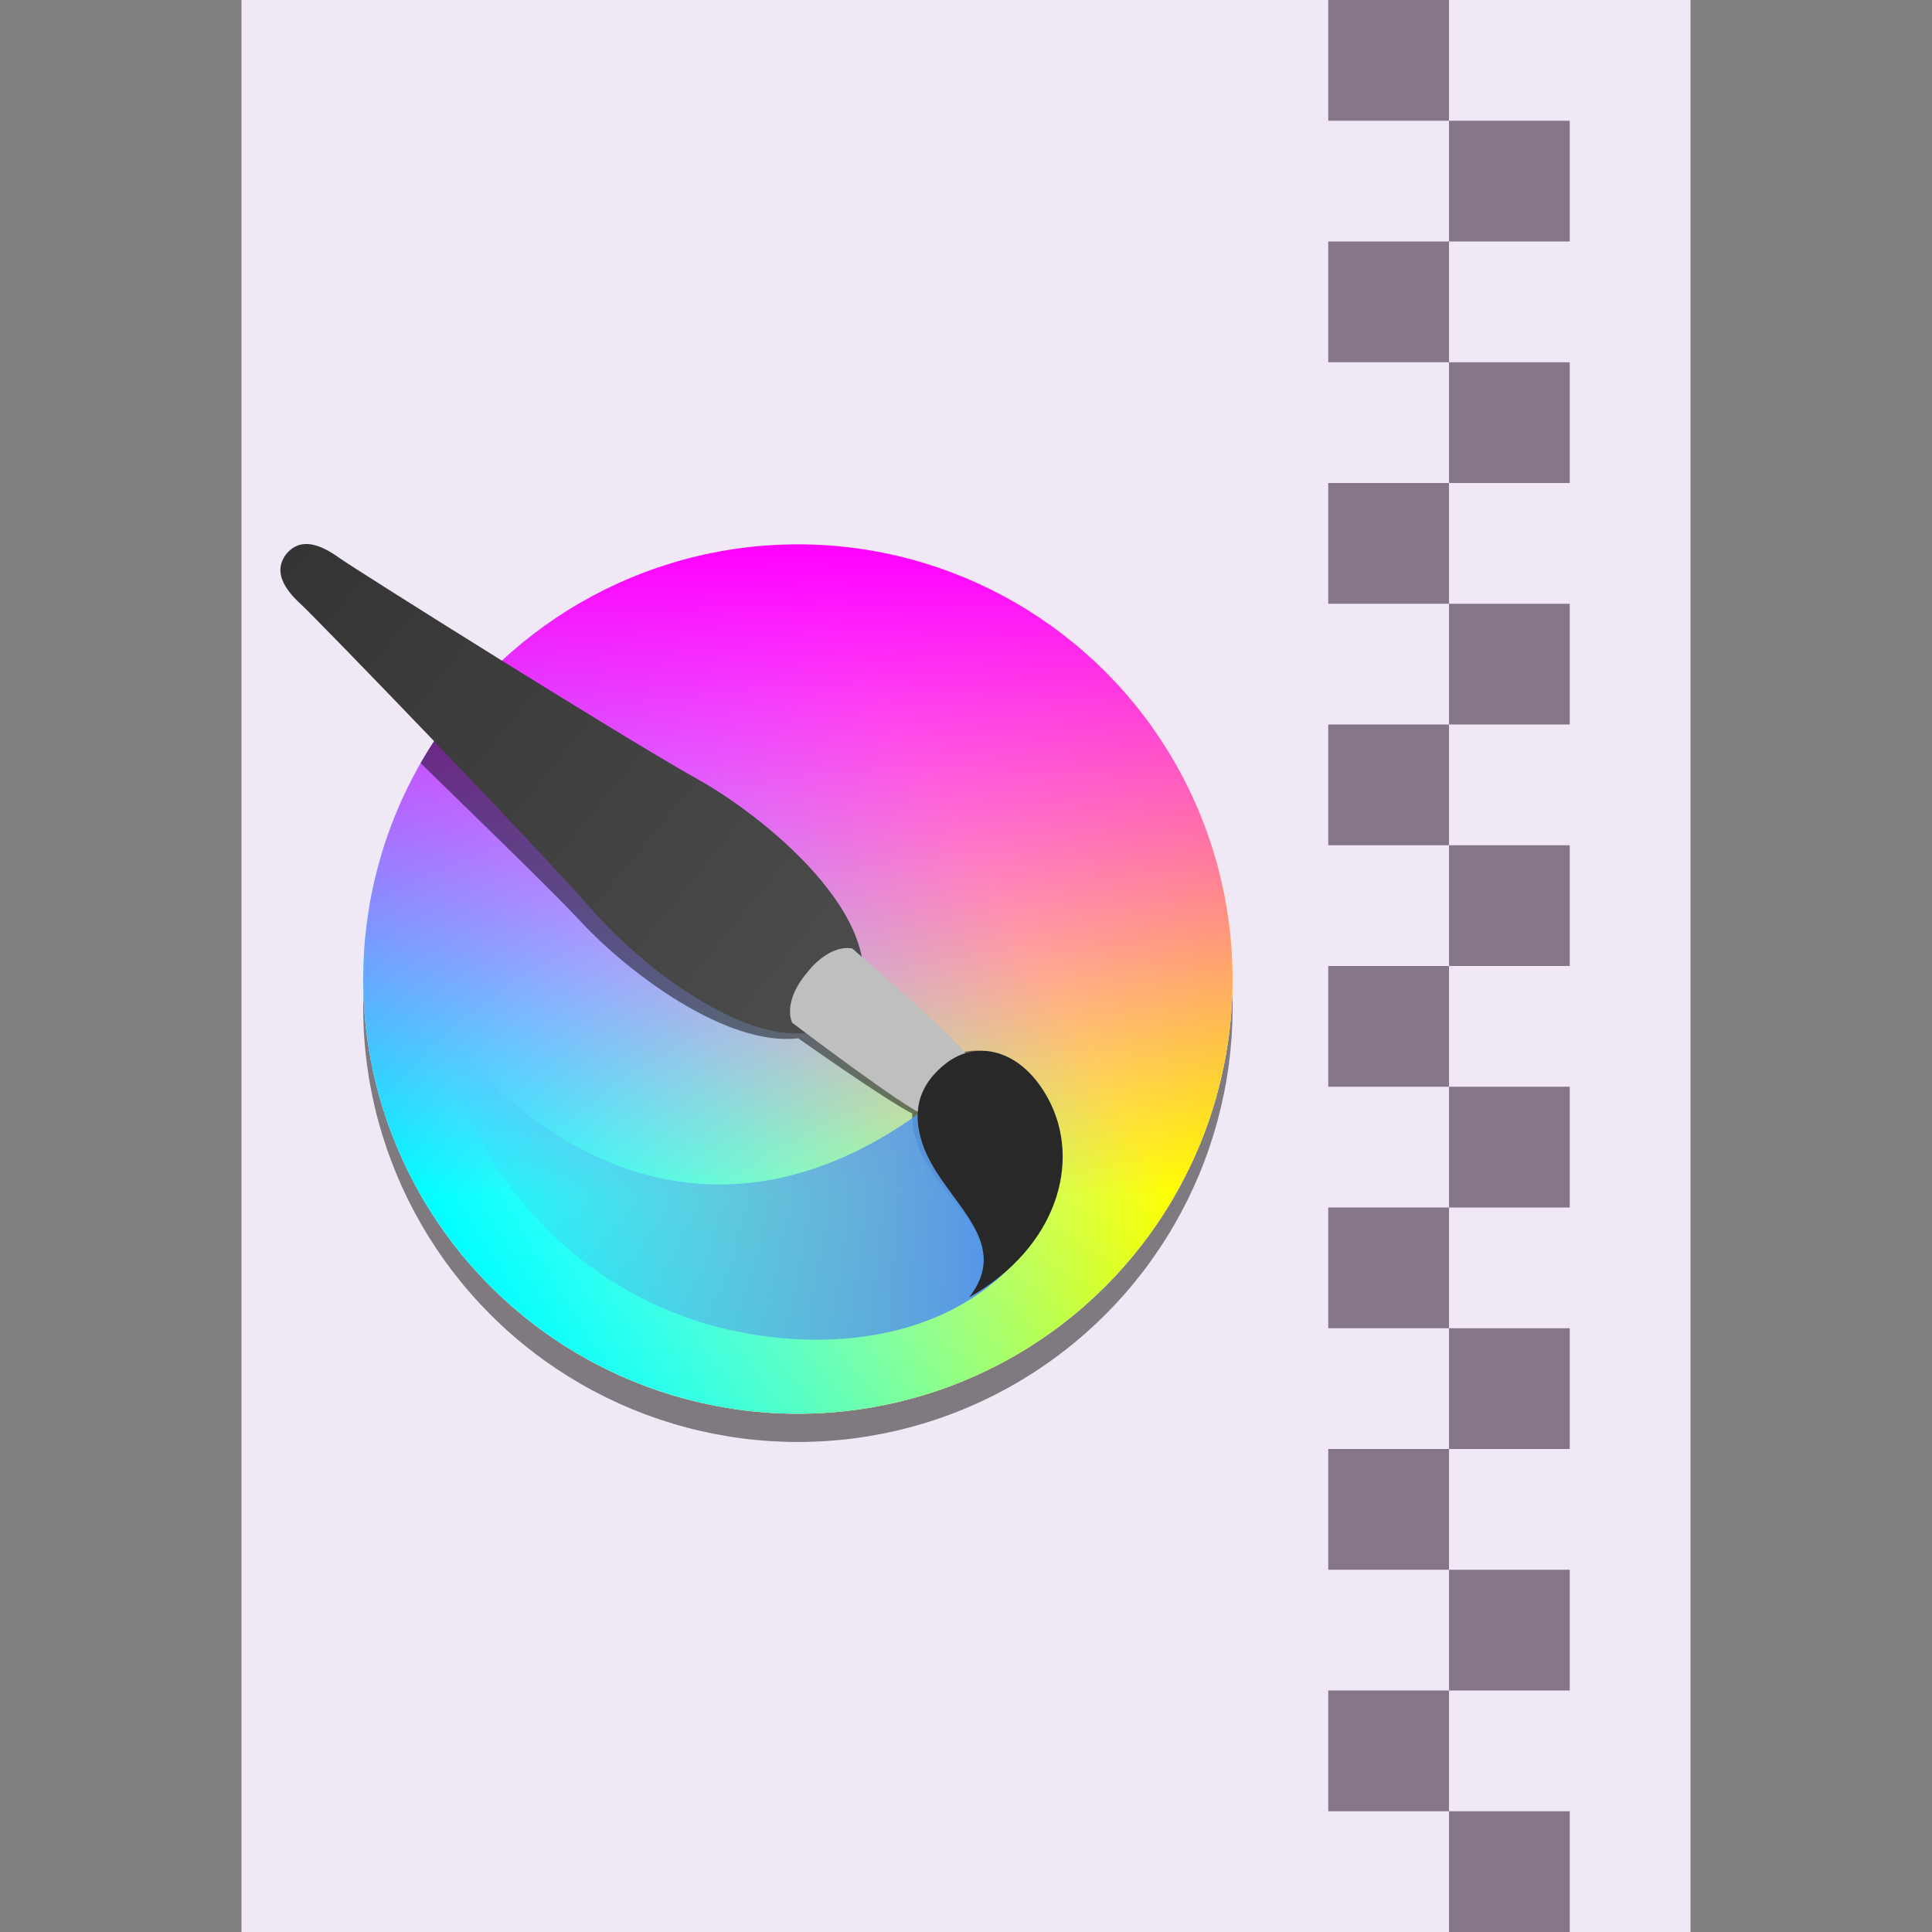 <?xml version="1.0" encoding="UTF-8" standalone="no"?>
<svg
   xmlns:dc="http://purl.org/dc/elements/1.1/"
   xmlns:cc="http://creativecommons.org/ns#"
   xmlns:rdf="http://www.w3.org/1999/02/22-rdf-syntax-ns#"
   xmlns:svg="http://www.w3.org/2000/svg"
   xmlns="http://www.w3.org/2000/svg"
   xmlns:xlink="http://www.w3.org/1999/xlink"
   version="1.1"
   id="svg3049"
   height="16"
   width="16">
  <rect width="100%" height="100%" fill="#808080" stroke="none"/>
  <title
     id="title1126">KRZ mimetype - 2021</title>
  <defs
     id="defs3051">
    <style
       id="current-color-scheme"
       type="text/css">
      .ColorScheme-Text {
        color:#4d4d4d;
      }
      .ColorScheme-Background {
        color:#eff0f1;
      }
      .ColorScheme-Highlight {
        color:#3daee9;
      }
      .ColorScheme-ViewText {
        color:#31363b;
      }
      .ColorScheme-ViewBackground {
        color:#fcfcfc;
      }
      .ColorScheme-ViewHover {
        color:#93cee9;
      }
      .ColorScheme-ViewFocus{
        color:#3daee9;
      }
      .ColorScheme-ButtonText {
        color:#31363b;
      }
      .ColorScheme-ButtonBackground {
        color:#eff0f1;
      }
      .ColorScheme-ButtonHover {
        color:#93cee9;
      }
      .ColorScheme-ButtonFocus{
        color:#3daee9;
      }
      </style>
    <linearGradient
       id="linearGradient4663-8-4">
      <stop
         offset="0"
         style="stop-color:#5596ea;stop-opacity:1"
         id="stop4665-6-3" />
      <stop
         offset="1"
         style="stop-color:#5596ea;stop-opacity:0"
         id="stop4667-8-0" />
    </linearGradient>
    <linearGradient
       id="linearGradient1373">
      <stop
         id="stop1369"
         offset="0"
         style="stop-color:#343434;stop-opacity:1" />
      <stop
         id="stop1371"
         offset="1"
         style="stop-color:#4d4d4d;stop-opacity:1" />
    </linearGradient>
    <clipPath
       id="clipPath839-4"
       clipPathUnits="userSpaceOnUse">
      <circle
         r="400"
         cy="538"
         cx="532"
         id="circle841-5"
         style="opacity:1;vector-effect:none;fill:#000000;fill-opacity:0.475;stroke:none;stroke-width:4;stroke-linecap:square;stroke-linejoin:round;stroke-miterlimit:4;stroke-dasharray:none;stroke-dashoffset:3.2;stroke-opacity:1" />
    </clipPath>
    <linearGradient
       xlink:href="#linearGradient1292"
       id="linearGradient1351"
       gradientUnits="userSpaceOnUse"
       gradientTransform="translate(-1211.405,-699.405)"
       x1="112"
       y1="512"
       x2="711.864"
       y2="512" />
    <linearGradient
       id="linearGradient1292">
      <stop
         id="stop1288"
         offset="0"
         style="stop-color:#ffff00;stop-opacity:1" />
      <stop
         id="stop1290"
         offset="1"
         style="stop-color:#ffff00;stop-opacity:0" />
    </linearGradient>
    <linearGradient
       xlink:href="#linearGradient1262"
       id="linearGradient1353"
       gradientUnits="userSpaceOnUse"
       gradientTransform="translate(-324.595,187.405)"
       x1="112"
       y1="512"
       x2="711.864"
       y2="512" />
    <linearGradient
       id="linearGradient1262">
      <stop
         id="stop1258"
         offset="0"
         style="stop-color:#00ffff;stop-opacity:1" />
      <stop
         id="stop1260"
         offset="1"
         style="stop-color:#00ffff;stop-opacity:0" />
    </linearGradient>
    <linearGradient
       xlink:href="#linearGradient1228"
       id="linearGradient1355"
       gradientUnits="userSpaceOnUse"
       gradientTransform="translate(0,-1024)"
       x1="112"
       y1="512"
       x2="711.864"
       y2="512" />
    <linearGradient
       id="linearGradient1228">
      <stop
         style="stop-color:#ff00ff;stop-opacity:1"
         offset="0"
         id="stop1224" />
      <stop
         style="stop-color:#ff00ff;stop-opacity:0"
         offset="1"
         id="stop1226" />
    </linearGradient>
    <clipPath
       id="clipPath885-9"
       clipPathUnits="userSpaceOnUse">
      <circle
         r="400"
         cy="512"
         cx="512"
         id="circle887-4"
         style="opacity:1;vector-effect:none;fill:#3651e7;fill-opacity:0.984;stroke:none;stroke-width:4;stroke-linecap:square;stroke-linejoin:round;stroke-miterlimit:4;stroke-dasharray:none;stroke-dashoffset:3.2;stroke-opacity:1" />
    </clipPath>
    <linearGradient
       y2="200.874"
       x2="1280.895"
       y1="62.713"
       x1="1142.588"
       gradientTransform="rotate(-5.889,1223.265,99.834)"
       gradientUnits="userSpaceOnUse"
       id="linearGradient930"
       xlink:href="#linearGradient1373" />
    <linearGradient
       y2="89.862"
       x2="1324.91"
       y1="230.862"
       x1="1327.594"
       gradientTransform="matrix(0.011,1,1,-0.011,1077.89,-1093.522)"
       gradientUnits="userSpaceOnUse"
       id="linearGradient932"
       xlink:href="#linearGradient4663-8-4" />
  </defs>
  <rect
     y="-4.1073363e-08"
     x="2"
     height="16"
     width="12"
     id="rect4744"
     style="color:#000000;clip-rule:nonzero;display:inline;overflow:visible;visibility:visible;opacity:1;isolation:auto;mix-blend-mode:normal;color-interpolation:sRGB;color-interpolation-filters:linearRGB;solid-color:#000000;solid-opacity:1;fill:#f0e8f4;fill-opacity:1;fill-rule:evenodd;stroke:none;stroke-width:0.276;stroke-linecap:butt;stroke-linejoin:round;stroke-miterlimit:4;stroke-dasharray:none;stroke-dashoffset:0;stroke-opacity:1;marker:none;color-rendering:auto;image-rendering:auto;shape-rendering:auto;text-rendering:auto;enable-background:accumulate" />
  <g
     id="layer1-6"
     transform="matrix(0.009,0,0,0.009,2,3.5)">
    <rect
       style="opacity:1;vector-effect:none;fill:none;fill-opacity:1;stroke:none;stroke-width:3.811;stroke-linecap:square;stroke-linejoin:round;stroke-miterlimit:4;stroke-dasharray:none;stroke-dashoffset:3.2;stroke-opacity:1"
       id="rect835"
       width="1024"
       height="1024"
       x="1.675034e-05"
       y="0" />
    <g
       id="layer3"
       style="display:inline;stroke-width:113.771"
       transform="matrix(1,0,0,1,-0.029,-0.006)">
      <circle
         transform="translate(-20)"
         clip-path="url(#clipPath839-4)"
         r="406.5"
         cy="532"
         cx="532"
         id="path35-3"
         style="opacity:1;fill:#000000;fill-opacity:0.475;stroke:none;stroke-width:253.252;stroke-linecap:butt;stroke-linejoin:round;stroke-miterlimit:4;stroke-dasharray:none;stroke-opacity:1" />
      <g
         style="stroke-width:113.771"
         id="g1298">
        <circle
           style="display:inline;opacity:1;vector-effect:none;fill:#ffffff;fill-opacity:1;stroke:none;stroke-width:455.083;stroke-linecap:square;stroke-linejoin:round;stroke-miterlimit:4;stroke-dasharray:none;stroke-dashoffset:3.2;stroke-opacity:1"
           id="circle891-8"
           cx="512"
           cy="512"
           r="400" />
        <circle
           transform="rotate(-150)"
           style="display:inline;opacity:1;vector-effect:none;fill:url(#linearGradient1351);fill-opacity:1;stroke:none;stroke-width:455.083;stroke-linecap:square;stroke-linejoin:round;stroke-miterlimit:4;stroke-dasharray:none;stroke-dashoffset:3.2;stroke-opacity:1"
           id="circle891-8-0-06"
           cx="-699.405"
           cy="-187.405"
           r="400" />
        <circle
           transform="rotate(-30)"
           style="display:inline;opacity:1;vector-effect:none;fill:url(#linearGradient1353);fill-opacity:1;stroke:none;stroke-width:455.083;stroke-linecap:square;stroke-linejoin:round;stroke-miterlimit:4;stroke-dasharray:none;stroke-dashoffset:3.2;stroke-opacity:1"
           id="circle891-8-0-0"
           cx="187.405"
           cy="699.405"
           r="400" />
        <circle
           transform="rotate(90)"
           style="display:inline;opacity:1;vector-effect:none;fill:url(#linearGradient1355);fill-opacity:1;stroke:none;stroke-width:455.083;stroke-linecap:square;stroke-linejoin:round;stroke-miterlimit:4;stroke-dasharray:none;stroke-dashoffset:3.2;stroke-opacity:1"
           id="circle891-8-0"
           cx="512"
           cy="-512"
           r="400" />
      </g>
      <path
         transform="translate(-9.6534424e-6)"
         style="display:inline;opacity:1;fill:#000000;fill-opacity:0.475;stroke:none;stroke-width:17854.232;stroke-linecap:butt;stroke-linejoin:miter;stroke-miterlimit:4;stroke-dasharray:none;stroke-dashoffset:0;stroke-opacity:1"
         d="m 218.249,230.486 c -22.611,23.43 -42.322,49.495 -58.707,77.633 59.989,58.765 126.199,122.509 152.687,151.053 43.449,46.822 134.023,115.223 200.072,107.35 26.082,18.344 85.181,59.443 104.938,69.188 -0.387,9.444 1.503,19.02 4.9,28.527 18.522,51.842 87.764,85.519 47.459,140.771 C 748.938,756.93 770.039,676.696 736.422,619.467 715.43,583.732 684.89,572 659.467,580.543 644.242,563.324 583.679,513.032 561.381,494.676 547.163,430.737 460.936,364.783 406.008,336.178 371.417,318.163 290.89,272.835 218.249,230.486 Z"
         id="path1451-5"
         clip-path="url(#clipPath885-9)" />
      <g
         style="display:inline;stroke-width:113.771"
         transform="matrix(3.503,0,0,3.503,-3949.233,-128.646)"
         id="g1401-6">
        <path
           style="display:inline;opacity:1;fill:url(#linearGradient930);fill-opacity:1;stroke:none;stroke-width:5096.927;stroke-linecap:butt;stroke-linejoin:miter;stroke-miterlimit:4;stroke-dasharray:none;stroke-dashoffset:0;stroke-opacity:1"
           d="m 1287.872,191.771 c -18.296,17.072 -53.495,-10.008 -68.353,-27.015 -15.281,-17.492 -72.34,-76.49 -76.511,-80.316 -4.17,-3.826 -7.492,-8.551 -3.804,-13.253 3.839,-4.578 9.148,-2.304 13.752,0.987 4.605,3.291 74.107,46.947 94.377,58.29 19.707,11.028 53.468,39.881 40.539,61.306 z"
           id="path1393-2" />
        <path
           style="display:inline;opacity:1;fill:url(#linearGradient932);fill-opacity:1;stroke:none;stroke-width:5096.927;stroke-linecap:butt;stroke-linejoin:miter;stroke-miterlimit:4;stroke-dasharray:none;stroke-dashoffset:0;stroke-opacity:1"
           d="m 1317.223,208.618 c -71.406,63.701 -129.81,2.651 -138.859,-18.497 5.351,36.707 30.086,69.556 67.453,82.198 28.221,9.547 73.254,9.326 93.443,-27.047 z"
           id="path1397-9" />
        <path
           id="path1395-1"
           d="m 1316.928,214.613 c -5.833,2.671 -5.202,4.602 -10.381,3.769 -3.572,-0.575 -34.517,-24.031 -34.517,-24.031 -1.569,-3.764 0.313,-8.939 3.847,-13.034 3.278,-4.303 7.953,-7.212 11.96,-6.454 0,0 29.338,25.438 30.637,28.815 1.884,4.896 -0.136,4.677 -1.546,10.936 z"
           style="opacity:1;fill:#bfbfbf;fill-opacity:1;stroke:none;stroke-width:5096.927;stroke-linecap:butt;stroke-linejoin:miter;stroke-miterlimit:4;stroke-dasharray:none;stroke-dashoffset:0;stroke-opacity:1" />
        <path
           style="opacity:1;fill:#282828;fill-opacity:1;stroke:none;stroke-width:5096.927;stroke-linecap:butt;stroke-linejoin:miter;stroke-miterlimit:4;stroke-dasharray:none;stroke-dashoffset:0;stroke-opacity:1"
           d="m 1318.529,266.502 c 23.052,-13.039 29.761,-35.752 20.659,-52.37 -7.073,-12.914 -18.687,-15.355 -26.709,-9.111 -7.958,6.194 -8.659,13.576 -6.285,20.906 4.841,14.952 24.31,25.155 12.335,40.575 z"
           id="path1399-2" />
      </g>
    </g>
  </g>
  <g
     transform="translate(-5)"
     id="g917">
    <g
       id="g911">
      <rect
         style="opacity:1;vector-effect:none;fill:#85768a;fill-opacity:1;stroke:none;stroke-width:1;stroke-linecap:butt;stroke-linejoin:bevel;stroke-miterlimit:4;stroke-dasharray:none;stroke-dashoffset:3.2;stroke-opacity:1"
         id="rect871"
         width="1"
         height="1"
         x="16"
         y="0" />
      <rect
         style="opacity:1;vector-effect:none;fill:#85768a;fill-opacity:1;stroke:none;stroke-width:1;stroke-linecap:butt;stroke-linejoin:bevel;stroke-miterlimit:4;stroke-dasharray:none;stroke-dashoffset:3.2;stroke-opacity:1"
         id="rect873"
         width="1"
         height="1"
         x="17"
         y="1" />
      <rect
         style="opacity:1;vector-effect:none;fill:#85768a;fill-opacity:1;stroke:none;stroke-width:1;stroke-linecap:butt;stroke-linejoin:bevel;stroke-miterlimit:4;stroke-dasharray:none;stroke-dashoffset:3.2;stroke-opacity:1"
         id="rect871-3"
         width="1"
         height="1"
         x="16"
         y="2" />
      <rect
         style="opacity:1;vector-effect:none;fill:#85768a;fill-opacity:1;stroke:none;stroke-width:1;stroke-linecap:butt;stroke-linejoin:bevel;stroke-miterlimit:4;stroke-dasharray:none;stroke-dashoffset:3.2;stroke-opacity:1"
         id="rect873-6"
         width="1"
         height="1"
         x="17"
         y="3" />
      <rect
         style="opacity:1;vector-effect:none;fill:#85768a;fill-opacity:1;stroke:none;stroke-width:1;stroke-linecap:butt;stroke-linejoin:bevel;stroke-miterlimit:4;stroke-dasharray:none;stroke-dashoffset:3.2;stroke-opacity:1"
         id="rect871-7"
         width="1"
         height="1"
         x="16"
         y="4" />
      <rect
         style="opacity:1;vector-effect:none;fill:#85768a;fill-opacity:1;stroke:none;stroke-width:1;stroke-linecap:butt;stroke-linejoin:bevel;stroke-miterlimit:4;stroke-dasharray:none;stroke-dashoffset:3.2;stroke-opacity:1"
         id="rect873-5"
         width="1"
         height="1"
         x="17"
         y="5" />
      <rect
         style="opacity:1;vector-effect:none;fill:#85768a;fill-opacity:1;stroke:none;stroke-width:1;stroke-linecap:butt;stroke-linejoin:bevel;stroke-miterlimit:4;stroke-dasharray:none;stroke-dashoffset:3.2;stroke-opacity:1"
         id="rect871-3-3"
         width="1"
         height="1"
         x="16"
         y="6" />
      <rect
         style="opacity:1;vector-effect:none;fill:#85768a;fill-opacity:1;stroke:none;stroke-width:1;stroke-linecap:butt;stroke-linejoin:bevel;stroke-miterlimit:4;stroke-dasharray:none;stroke-dashoffset:3.2;stroke-opacity:1"
         id="rect873-6-5"
         width="1"
         height="1"
         x="17"
         y="7" />
      <rect
         style="opacity:1;vector-effect:none;fill:#85768a;fill-opacity:1;stroke:none;stroke-width:1;stroke-linecap:butt;stroke-linejoin:bevel;stroke-miterlimit:4;stroke-dasharray:none;stroke-dashoffset:3.2;stroke-opacity:1"
         id="rect871-6"
         width="1"
         height="1"
         x="16"
         y="8" />
      <rect
         style="opacity:1;vector-effect:none;fill:#85768a;fill-opacity:1;stroke:none;stroke-width:1;stroke-linecap:butt;stroke-linejoin:bevel;stroke-miterlimit:4;stroke-dasharray:none;stroke-dashoffset:3.2;stroke-opacity:1"
         id="rect873-2"
         width="1"
         height="1"
         x="17"
         y="9" />
      <rect
         style="opacity:1;vector-effect:none;fill:#85768a;fill-opacity:1;stroke:none;stroke-width:1;stroke-linecap:butt;stroke-linejoin:bevel;stroke-miterlimit:4;stroke-dasharray:none;stroke-dashoffset:3.2;stroke-opacity:1"
         id="rect871-3-9"
         width="1"
         height="1"
         x="16"
         y="10" />
      <rect
         style="opacity:1;vector-effect:none;fill:#85768a;fill-opacity:1;stroke:none;stroke-width:1;stroke-linecap:butt;stroke-linejoin:bevel;stroke-miterlimit:4;stroke-dasharray:none;stroke-dashoffset:3.2;stroke-opacity:1"
         id="rect873-6-1"
         width="1"
         height="1"
         x="17"
         y="11" />
      <rect
         style="opacity:1;vector-effect:none;fill:#85768a;fill-opacity:1;stroke:none;stroke-width:1;stroke-linecap:butt;stroke-linejoin:bevel;stroke-miterlimit:4;stroke-dasharray:none;stroke-dashoffset:3.2;stroke-opacity:1"
         id="rect871-2"
         width="1"
         height="1"
         x="16"
         y="12" />
      <rect
         style="opacity:1;vector-effect:none;fill:#85768a;fill-opacity:1;stroke:none;stroke-width:1;stroke-linecap:butt;stroke-linejoin:bevel;stroke-miterlimit:4;stroke-dasharray:none;stroke-dashoffset:3.2;stroke-opacity:1"
         id="rect873-7"
         width="1"
         height="1"
         x="17"
         y="13" />
      <rect
         style="opacity:1;vector-effect:none;fill:#85768a;fill-opacity:1;stroke:none;stroke-width:1;stroke-linecap:butt;stroke-linejoin:bevel;stroke-miterlimit:4;stroke-dasharray:none;stroke-dashoffset:3.2;stroke-opacity:1"
         id="rect871-3-0"
         width="1"
         height="1"
         x="16"
         y="14" />
      <rect
         style="opacity:1;vector-effect:none;fill:#85768a;fill-opacity:1;stroke:none;stroke-width:1;stroke-linecap:butt;stroke-linejoin:bevel;stroke-miterlimit:4;stroke-dasharray:none;stroke-dashoffset:3.2;stroke-opacity:1"
         id="rect873-6-9"
         width="1"
         height="1"
         x="17"
         y="15" />
    </g>
  </g>
</svg>
